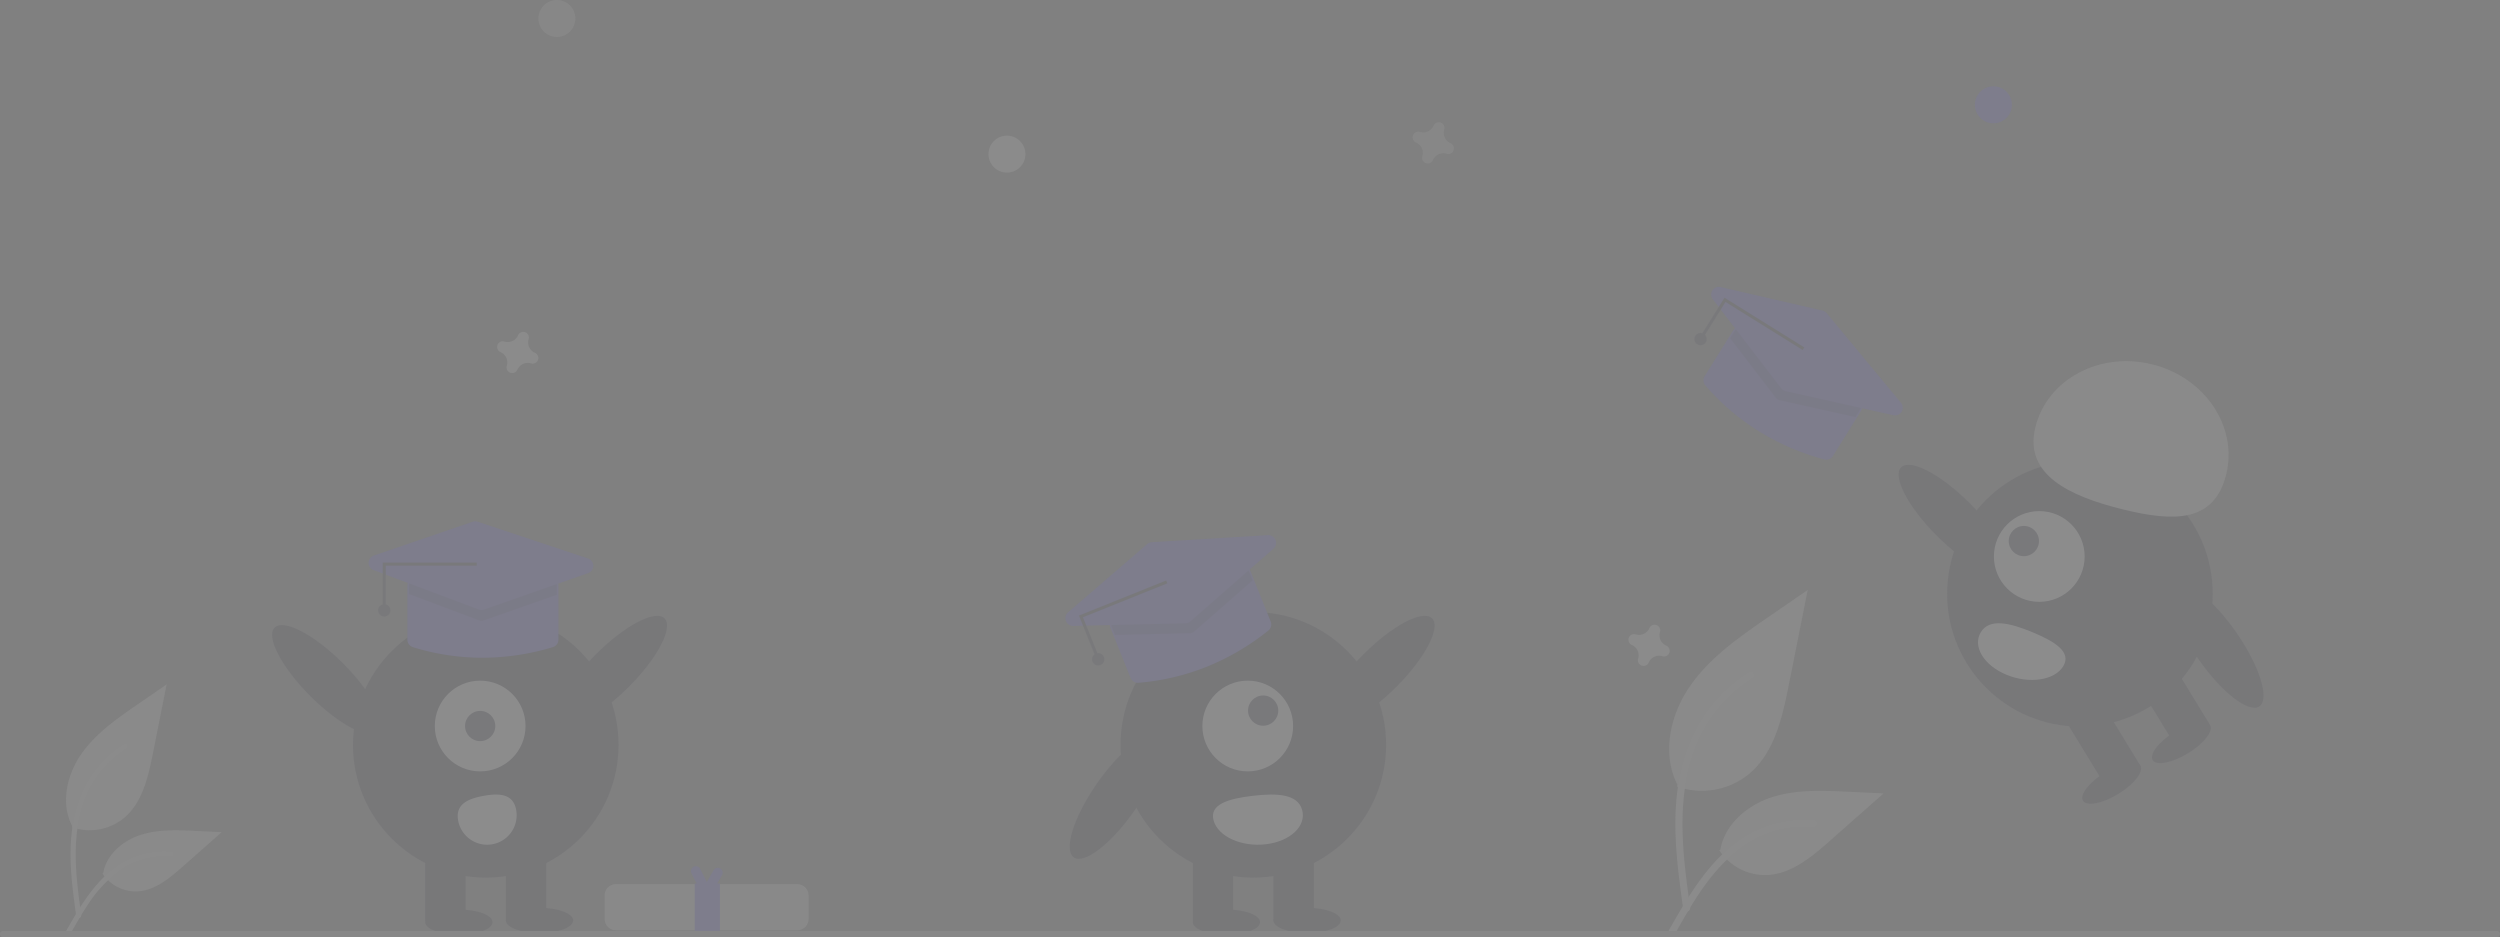 <svg xmlns="http://www.w3.org/2000/svg" width="973.479" height="364.905" viewBox="0 0 973.479 364.905">
  <rect x="0" y="0" width="973.479" height="364.905" fill="#808080" stroke="none"/>
  <g id="Grupo_4" data-name="Grupo 4" opacity="0.1">
    <path id="Path_438" data-name="Path 438" d="M218.143,575.628a21.107,21.107,0,0,0,20.382-3.59c7.139-5.992,9.377-15.861,11.2-25L255.111,520l-11.277,7.765c-8.111,5.584-16.4,11.348-22.019,19.436s-8.065,19.131-3.555,27.883" transform="translate(-190.209 -253.524)" fill="#e6e6e6"/>
    <path id="Path_439" data-name="Path 439" d="M219.591,606.393c-1.419-10.341-2.88-20.816-1.882-31.268.884-9.283,3.717-18.348,9.482-25.784a42.892,42.892,0,0,1,11-9.972c1.1-.694,2.113,1.049,1.017,1.741a40.776,40.776,0,0,0-16.13,19.461c-3.512,8.931-4.075,18.668-3.471,28.155.366,5.737,1.143,11.437,1.923,17.13a1.044,1.044,0,0,1-.7,1.24,1.014,1.014,0,0,1-1.24-.7Z" transform="translate(-189.916 -249.675)" fill="#f2f2f2"/>
    <path id="Path_442" data-name="Path 442" d="M227.734,584.164a15.538,15.538,0,0,0,13.538,6.99c6.855-.325,12.568-5.108,17.71-9.649l15.212-13.431-10.068-.482c-7.24-.347-14.667-.672-21.563,1.563s-13.256,7.607-14.517,14.745" transform="translate(-187.842 -244.039)" fill="#e6e6e6"/>
    <path id="Path_443" data-name="Path 443" d="M215.9,605.341c6.834-12.091,14.759-25.529,28.923-29.825a32.273,32.273,0,0,1,12.165-1.256c1.292.112.969,2.1-.32,1.991a29.984,29.984,0,0,0-19.414,5.136,50.46,50.46,0,0,0-13.344,14.4c-2.21,3.365-4.189,6.873-6.168,10.375C217.112,607.282,215.262,606.473,215.9,605.341Z" transform="translate(-190.239 -242.678)" fill="#f2f2f2"/>
    <path id="Path_438-2" data-name="Path 438" d="M739.039,565.961a29.066,29.066,0,0,0,28.067-4.944c9.831-8.252,12.913-21.841,15.421-34.428l7.418-37.231-15.53,10.693c-11.169,7.69-22.588,15.627-30.321,26.765s-11.106,26.344-4.895,38.4" transform="translate(-86.019 -259.662)" fill="#e6e6e6"/>
    <path id="Path_439-2" data-name="Path 439" d="M741.032,608.328c-1.955-14.241-3.966-28.665-2.591-43.058,1.218-12.783,5.118-25.266,13.058-35.505a59.065,59.065,0,0,1,15.154-13.733c1.515-.956,2.91,1.445,1.4,2.4a56.15,56.15,0,0,0-22.212,26.8c-4.836,12.3-5.612,25.706-4.779,38.772.5,7.9,1.573,15.75,2.648,23.59a1.438,1.438,0,0,1-.97,1.707,1.4,1.4,0,0,1-1.707-.97Z" transform="translate(-85.615 -254.363)" fill="#f2f2f2"/>
    <path id="Path_442-2" data-name="Path 442" d="M752.246,577.716a21.4,21.4,0,0,0,18.643,9.625c9.44-.448,17.307-7.034,24.387-13.288l20.948-18.5-13.864-.664c-9.97-.478-20.2-.925-29.694,2.153s-18.254,10.475-19.991,20.3" transform="translate(-82.759 -246.601)" fill="#e6e6e6"/>
    <path id="Path_443-2" data-name="Path 443" d="M735.953,606.878c9.41-16.65,20.325-35.156,39.828-41.07a44.441,44.441,0,0,1,16.751-1.73c1.779.154,1.335,2.895-.441,2.742a41.29,41.29,0,0,0-26.734,7.073c-7.538,5.131-13.408,12.265-18.375,19.829-3.043,4.634-5.769,9.464-8.494,14.288C737.617,609.551,735.071,608.437,735.953,606.878Z" transform="translate(-86.059 -244.727)" fill="#f2f2f2"/>
    <path id="Caminho_99" data-name="Caminho 99" d="M667.51,345.819a4.411,4.411,0,0,1-2.458-5.331,2.114,2.114,0,0,0,.1-.489h0a2.212,2.212,0,0,0-3.974-1.466h0a2.121,2.121,0,0,0-.245.434,4.411,4.411,0,0,1-5.331,2.458,2.117,2.117,0,0,0-.489-.1h0a2.212,2.212,0,0,0-1.466,3.974h0a2.124,2.124,0,0,0,.434.245,4.411,4.411,0,0,1,2.458,5.331,2.121,2.121,0,0,0-.1.489h0a2.212,2.212,0,0,0,3.974,1.466h0a2.122,2.122,0,0,0,.245-.434,4.411,4.411,0,0,1,5.331-2.458,2.124,2.124,0,0,0,.489.1h0a2.212,2.212,0,0,0,1.466-3.974h0A2.118,2.118,0,0,0,667.51,345.819Z" transform="translate(-102.689 -290.056)" fill="#cbcbcb"/>
    <path id="Caminho_100" data-name="Caminho 100" d="M737.51,508.819a4.411,4.411,0,0,1-2.458-5.331,2.114,2.114,0,0,0,.1-.489h0a2.212,2.212,0,0,0-3.974-1.466h0a2.121,2.121,0,0,0-.245.434,4.411,4.411,0,0,1-5.331,2.458,2.125,2.125,0,0,0-.489-.1h0a2.212,2.212,0,0,0-1.466,3.974h0a2.116,2.116,0,0,0,.434.245,4.411,4.411,0,0,1,2.458,5.331,2.117,2.117,0,0,0-.1.489h0a2.212,2.212,0,0,0,3.974,1.466h0a2.114,2.114,0,0,0,.245-.434,4.411,4.411,0,0,1,5.331-2.458,2.122,2.122,0,0,0,.489.1h0a2.212,2.212,0,0,0,1.466-3.974h0A2.125,2.125,0,0,0,737.51,508.819Z" transform="translate(-88.665 -257.4)" fill="#f1f1f1"/>
    <path id="Caminho_101" data-name="Caminho 101" d="M370.51,413.819a4.411,4.411,0,0,1-2.458-5.331,2.116,2.116,0,0,0,.1-.489h0a2.212,2.212,0,0,0-3.974-1.466h0a2.122,2.122,0,0,0-.245.434,4.411,4.411,0,0,1-5.331,2.458,2.119,2.119,0,0,0-.489-.1h0a2.212,2.212,0,0,0-1.466,3.974h0a2.12,2.12,0,0,0,.434.245,4.411,4.411,0,0,1,2.458,5.331,2.121,2.121,0,0,0-.1.489h0a2.212,2.212,0,0,0,3.973,1.466h0a2.12,2.12,0,0,0,.245-.434,4.411,4.411,0,0,1,5.331-2.458,2.122,2.122,0,0,0,.489.1h0a2.212,2.212,0,0,0,1.466-3.974h0a2.122,2.122,0,0,0-.434-.245Z" transform="translate(-162.192 -276.432)" fill="#f1f1f1"/>
    <circle id="Elipse_7" data-name="Elipse 7" cx="7.202" cy="7.202" r="7.202" transform="translate(384.895 52.815)" fill="#f1f1f1"/>
    <circle id="Elipse_8" data-name="Elipse 8" cx="7.202" cy="7.202" r="7.202" transform="translate(769.006 33.61)" fill="#6c63ff"/>
    <circle id="Elipse_9" data-name="Elipse 9" cx="7.202" cy="7.202" r="7.202" transform="translate(209.645)" fill="#cbcbcb"/>
    <circle id="Elipse_10" data-name="Elipse 10" cx="51.696" cy="51.696" r="51.696" transform="translate(137.455 238.335)" fill="#2f2e41"/>
    <rect id="Retângulo_83" data-name="Retângulo 83" width="15.705" height="28.138" transform="translate(165.592 330.603)" fill="#2f2e41"/>
    <rect id="Retângulo_84" data-name="Retângulo 84" width="15.705" height="28.138" transform="translate(197.003 330.603)" fill="#2f2e41"/>
    <ellipse id="Elipse_11" data-name="Elipse 11" cx="13.087" cy="4.908" rx="13.087" ry="4.908" transform="translate(165.592 354.16)" fill="#2f2e41"/>
    <ellipse id="Elipse_12" data-name="Elipse 12" cx="13.087" cy="4.908" rx="13.087" ry="4.908" transform="translate(197.003 353.505)" fill="#2f2e41"/>
    <ellipse id="Elipse_13" data-name="Elipse 13" cx="28.679" cy="9.003" rx="28.679" ry="9.003" transform="translate(211.847 274.998) rotate(-45.022)" fill="#2f2e41"/>
    <ellipse id="Elipse_14" data-name="Elipse 14" cx="9.003" cy="28.679" rx="9.003" ry="28.679" transform="translate(100.568 250.757) rotate(-44.978)" fill="#2f2e41"/>
    <circle id="Elipse_15" data-name="Elipse 15" cx="17.668" cy="17.668" r="17.668" transform="translate(169.307 265.037)" fill="#fff"/>
    <circle id="Elipse_16" data-name="Elipse 16" cx="5.889" cy="5.889" r="5.889" transform="translate(181.086 276.816)" fill="#3f3d56"/>
    <path id="Caminho_102" data-name="Caminho 102" d="M365.754,561.743a11.49,11.49,0,1,1-22.609,4.116h0l0-.022c-1.13-6.244,3.7-8.454,9.942-9.584S364.624,555.5,365.754,561.743Z" transform="translate(-164.754 -246.361)" fill="#fff"/>
    <path id="Caminho_103" data-name="Caminho 103" d="M395.043,584.823a4.394,4.394,0,0,0-4.389,4.389v9.168a4.394,4.394,0,0,0,4.389,4.389h70.616a4.394,4.394,0,0,0,4.389-4.389v-9.168a4.394,4.394,0,0,0-4.389-4.389Z" transform="translate(-155.202 -240.537)" fill="#e5e5e5"/>
    <path id="Caminho_104" data-name="Caminho 104" d="M430.044,579.885a1.9,1.9,0,0,0-2.6.7l-2.624,4.545-2.572-5.082a1.9,1.9,0,1,0-3.4,1.718l2,3.955h-.733v18.489h9.788V585.718h-1.034l1.867-3.233a1.9,1.9,0,0,0-.7-2.6Z" transform="translate(-149.593 -241.703)" fill="#6c63ff"/>
    <path id="Caminho_105" data-name="Caminho 105" d="M355.843,516.559a91.329,91.329,0,0,1-27.086-4.138,3.035,3.035,0,0,1-2.1-2.878V488.5a3,3,0,0,1,3-3H382.47a3,3,0,0,1,3,3v21.03a3.008,3.008,0,0,1-2.135,2.88A95.048,95.048,0,0,1,355.843,516.559Z" transform="translate(-168.024 -260.435)" fill="#6c63ff"/>
    <path id="Caminho_106" data-name="Caminho 106" d="M384.771,488.4v3.517l-28.58,10.023a2.419,2.419,0,0,1-1.645-.024L327.154,491.63V488.4a2.408,2.408,0,0,1,2.4-2.4H382.37A2.408,2.408,0,0,1,384.771,488.4Z" transform="translate(-167.923 -260.335)" opacity="0.2"/>
    <path id="Caminho_107" data-name="Caminho 107" d="M358.01,501.658a3.005,3.005,0,0,1-1.055-.191L316.022,486.1a3,3,0,0,1,.084-5.649l38.514-13.176a3.031,3.031,0,0,1,1.92-.008l42.984,14.328a3,3,0,0,1,.044,5.679L359,501.49a3,3,0,0,1-.992.168Z" transform="translate(-170.544 -264.119)" fill="#6c63ff"/>
    <path id="Caminho_108" data-name="Caminho 108" d="M125.354,199.9h-1.2V182.5h36.611v1.2h-35.41Z" transform="translate(24.874 36.563)" fill="#3f3d56"/>
    <circle id="Elipse_17" data-name="Elipse 17" cx="2.401" cy="2.401" r="2.401" transform="translate(147.227 235.268)" fill="#3f3d56"/>
    <circle id="Elipse_18" data-name="Elipse 18" cx="51.696" cy="51.696" r="51.696" transform="translate(436.341 238.335)" fill="#2f2e41"/>
    <rect id="Retângulo_85" data-name="Retângulo 85" width="15.705" height="28.138" transform="translate(464.478 330.603)" fill="#2f2e41"/>
    <rect id="Retângulo_86" data-name="Retângulo 86" width="15.705" height="28.138" transform="translate(495.889 330.603)" fill="#2f2e41"/>
    <ellipse id="Elipse_19" data-name="Elipse 19" cx="13.087" cy="4.908" rx="13.087" ry="4.908" transform="translate(464.478 354.16)" fill="#2f2e41"/>
    <ellipse id="Elipse_20" data-name="Elipse 20" cx="13.087" cy="4.908" rx="13.087" ry="4.908" transform="translate(495.889 353.505)" fill="#2f2e41"/>
    <ellipse id="Elipse_21" data-name="Elipse 21" cx="28.679" cy="9.003" rx="28.679" ry="9.003" transform="translate(510.732 274.997) rotate(-45.022)" fill="#2f2e41"/>
    <ellipse id="Elipse_22" data-name="Elipse 22" cx="28.679" cy="9.003" rx="28.679" ry="9.003" transform="translate(410.744 328.713) rotate(-55.225)" fill="#2f2e41"/>
    <circle id="Elipse_23" data-name="Elipse 23" cx="17.668" cy="17.668" r="17.668" transform="translate(468.193 265.037)" fill="#fff"/>
    <circle id="Elipse_24" data-name="Elipse 24" cx="5.889" cy="5.889" r="5.889" transform="translate(485.973 270.814)" fill="#3f3d56"/>
    <path id="Caminho_109" data-name="Caminho 109" d="M622.713,561.743c1.733,6.243-4.58,12.226-14.1,13.362s-18.644-3-20.378-9.247h0l-.006-.022c-1.724-6.244,5.639-8.454,15.162-9.584S620.989,555.5,622.713,561.743Z" transform="translate(-115.669 -246.361)" fill="#fff"/>
    <path id="Caminho_110" data-name="Caminho 110" d="M592.314,520.78a91.327,91.327,0,0,1-26.674,6.266,3.035,3.035,0,0,1-3.025-1.885l-7.85-19.523a3,3,0,0,1,1.665-3.9l49-19.7a3,3,0,0,1,3.9,1.665l7.846,19.512a3.008,3.008,0,0,1-.907,3.469A95.05,95.05,0,0,1,592.314,520.78Z" transform="translate(-122.366 -261.174)" fill="#6c63ff"/>
    <path id="Caminho_111" data-name="Caminho 111" d="M608.678,483.818l1.312,3.263-22.778,19.962a2.42,2.42,0,0,1-1.535.591l-29.252.675-1.2-3a2.408,2.408,0,0,1,1.332-3.123l49-19.7a2.408,2.408,0,0,1,3.123,1.332Z" transform="translate(-122.266 -261.074)" opacity="0.2"/>
    <path id="Caminho_112" data-name="Caminho 112" d="M587.945,505.713a3,3,0,0,1-1.05.217l-43.712,1.01a3,3,0,0,1-2.03-5.272l30.818-26.593a3.031,3.031,0,0,1,1.778-.724l45.227-2.742a3,3,0,0,1,2.159,5.253L588.8,505.187a3,3,0,0,1-.858.526Z" transform="translate(-125.258 -263.219)" fill="#6c63ff"/>
    <path id="Caminho_113" data-name="Caminho 113" d="M357.616,217.667l-1.114.448-6.493-16.148,33.967-13.659.448,1.114-32.855,13.211Z" transform="translate(70.122 37.726)" fill="#3f3d56"/>
    <circle id="Elipse_25" data-name="Elipse 25" cx="2.401" cy="2.401" r="2.401" transform="translate(425.228 254.33)" fill="#3f3d56"/>
    <path id="Caminho_114" data-name="Caminho 114" d="M768.629,444.655a91.328,91.328,0,0,1-20.806-17.829,3.035,3.035,0,0,1-.264-3.555l11.122-17.863a3,3,0,0,1,4.134-.961l44.835,27.915a3,3,0,0,1,.961,4.134L797.5,454.349a3.008,3.008,0,0,1-3.335,1.316A95.049,95.049,0,0,1,768.629,444.655Z" transform="translate(-83.788 -276.764)" fill="#6c63ff"/>
    <path id="Caminho_115" data-name="Caminho 115" d="M806.37,436.078l-1.859,2.986-29.56-6.6a2.419,2.419,0,0,1-1.383-.89l-17.816-23.21,1.707-2.741a2.408,2.408,0,0,1,3.307-.769L805.6,432.771a2.408,2.408,0,0,1,.769,3.307Z" transform="translate(-82.056 -276.664)" opacity="0.2"/>
    <path id="Caminho_116" data-name="Caminho 116" d="M777.652,431.285a3,3,0,0,1-.795-.719l-26.625-34.683a3,3,0,0,1,3.057-4.751l39.658,9.171a3.031,3.031,0,0,1,1.634,1.008L823.5,436.194a3,3,0,0,1-2.964,4.844l-41.951-9.371a3,3,0,0,1-.931-.382Z" transform="translate(-83.286 -279.357)" fill="#6c63ff"/>
    <path id="Caminho_117" data-name="Caminho 117" d="M552.777,111.988l-1.019-.635,9.2-14.775,31.079,19.351-.635,1.018-30.06-18.716Z" transform="translate(110.542 19.349)" fill="#3f3d56"/>
    <circle id="Elipse_26" data-name="Elipse 26" cx="2.401" cy="2.401" r="2.401" transform="translate(659.774 129.637)" fill="#3f3d56"/>
    <circle id="Elipse_27" data-name="Elipse 27" cx="51.696" cy="51.696" r="51.696" transform="translate(758.211 179.518)" fill="#2f2e41"/>
    <rect id="Retângulo_87" data-name="Retângulo 87" width="15.705" height="28.138" transform="matrix(0.853, -0.521, 0.521, 0.853, 832.344, 266.214)" fill="#2f2e41"/>
    <rect id="Retângulo_88" data-name="Retângulo 88" width="15.705" height="28.138" transform="matrix(0.853, -0.521, 0.521, 0.853, 805.543, 282.594)" fill="#2f2e41"/>
    <ellipse id="Elipse_28" data-name="Elipse 28" cx="13.087" cy="4.908" rx="13.087" ry="4.908" transform="matrix(0.853, -0.521, 0.521, 0.853, 835.695, 291.775)" fill="#2f2e41"/>
    <ellipse id="Elipse_29" data-name="Elipse 29" cx="13.087" cy="4.908" rx="13.087" ry="4.908" transform="matrix(0.853, -0.521, 0.521, 0.853, 808.552, 307.596)" fill="#2f2e41"/>
    <ellipse id="Elipse_30" data-name="Elipse 30" cx="9.003" cy="28.679" rx="9.003" ry="28.679" transform="translate(733.925 188.342) rotate(-44.978)" fill="#2f2e41"/>
    <ellipse id="Elipse_31" data-name="Elipse 31" cx="9.003" cy="28.679" rx="9.003" ry="28.679" transform="translate(839.689 233.055) rotate(-34.775)" fill="#2f2e41"/>
    <circle id="Elipse_32" data-name="Elipse 32" cx="17.668" cy="17.668" r="17.668" transform="translate(776.408 199.018)" fill="#fff"/>
    <circle id="Elipse_33" data-name="Elipse 33" cx="5.889" cy="5.889" r="5.889" transform="translate(782.185 204.795)" fill="#3f3d56"/>
    <path id="Caminho_118" data-name="Caminho 118" d="M837.271,503.651c-3.35,5.489,1.114,12.915,9.97,16.586s18.753,2.2,22.1-3.292h0l.012-.02c3.342-5.493-3.149-9.6-12.009-13.268S840.613,498.159,837.271,503.651Z" transform="translate(-65.947 -257.493)" fill="#fff"/>
    <path id="Caminho_119" data-name="Caminho 119" d="M854.9,440.834c4.616-18.59,24.992-29.529,45.511-24.434s33.411,24.3,28.795,42.885-19.93,18.65-40.449,13.555S850.283,459.424,854.9,440.834Z" transform="translate(-62.339 -274.53)" fill="#e6e6e6"/>
    <path id="Caminho_120" data-name="Caminho 120" d="M1166.779,602.4H195.7a1.2,1.2,0,1,1,0-2.4h971.079a1.2,1.2,0,0,1,0,2.4Z" transform="translate(-194.5 -237.496)" fill="#cbcbcb"/>
  </g>
</svg>

